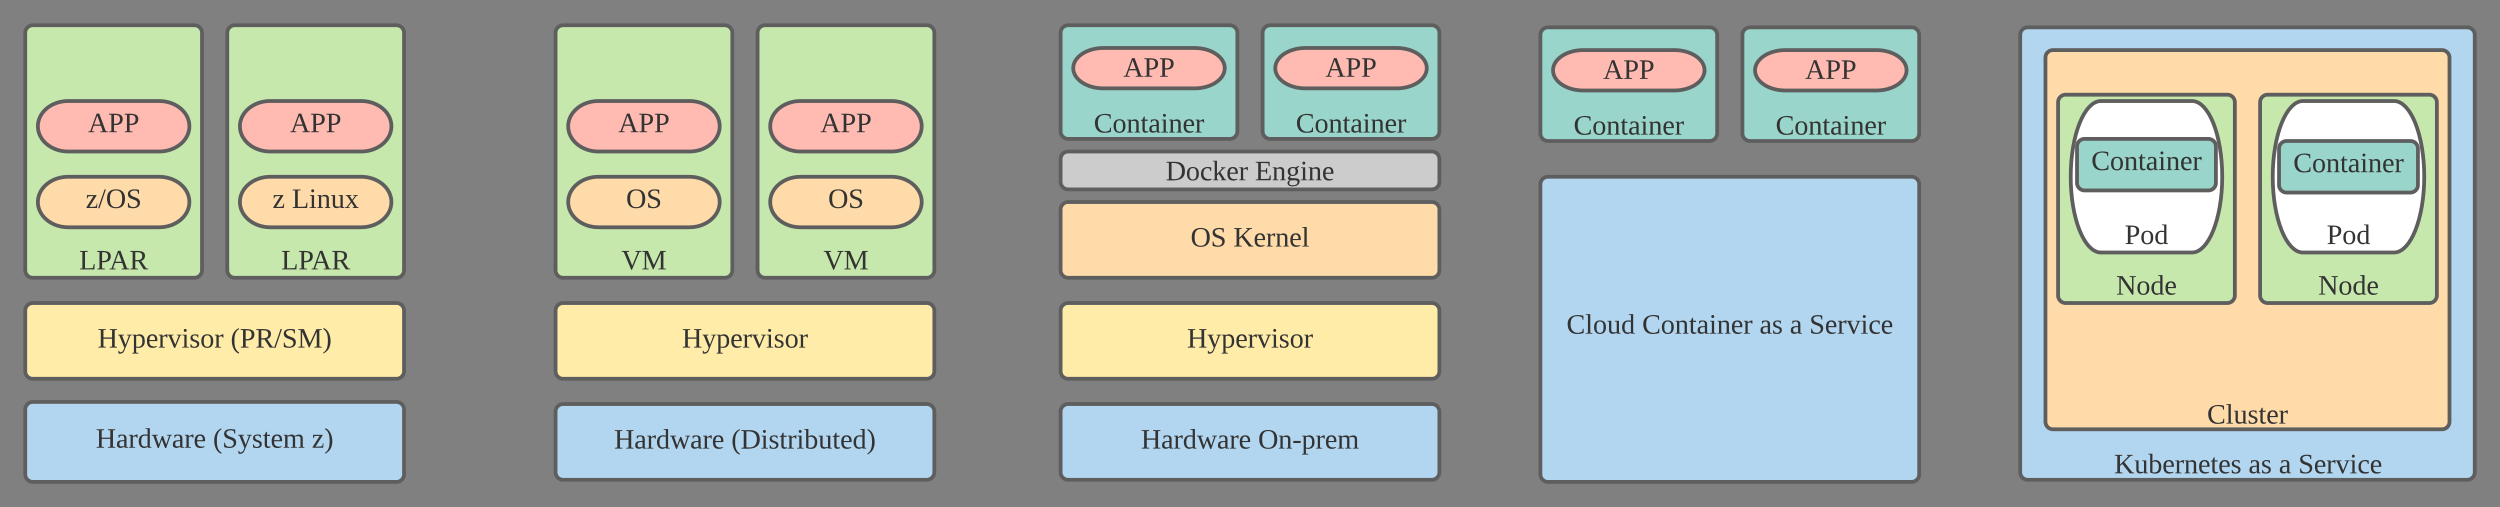 <svg xmlns="http://www.w3.org/2000/svg" xmlns:xlink="http://www.w3.org/1999/xlink" xmlns:lucid="lucid" width="1980" height="401.67"><rect width="100%" height="100%" fill="#808080" stroke="none"/><g transform="translate(-60 -140)" lucid:page-tab-id="0_0"><path d="M80 464.33a6 6 0 0 1 6-6h288a6 6 0 0 1 6 6v51.34a6 6 0 0 1-6 6H86a6 6 0 0 1-6-6z" stroke="#5e5e5e" stroke-width="3" fill="#b2d6ef"/><use xlink:href="#a" transform="matrix(1,0,0,1,85,463.333) translate(50.895 31.278)"/><use xlink:href="#b" transform="matrix(1,0,0,1,85,463.333) translate(143.673 31.278)"/><use xlink:href="#c" transform="matrix(1,0,0,1,85,463.333) translate(221.944 31.278)"/><path d="M80 386a6 6 0 0 1 6-6h288a6 6 0 0 1 6 6v48a6 6 0 0 1-6 6H86a6 6 0 0 1-6-6z" stroke="#5e5e5e" stroke-width="3" fill="#ffeca9"/><use xlink:href="#d" transform="matrix(1,0,0,1,85,385) translate(52.284 30.278)"/><use xlink:href="#e" transform="matrix(1,0,0,1,85,385) translate(157.593 30.278)"/><path d="M80 166a6 6 0 0 1 6-6h128a6 6 0 0 1 6 6v188a6 6 0 0 1-6 6H86a6 6 0 0 1-6-6z" stroke="#5e5e5e" stroke-width="3" fill="#c7e8ac"/><use xlink:href="#f" transform="matrix(1,0,0,1,85,165) translate(37.685 188.383)"/><path d="M186 280c13.25 0 24 8.95 24 20s-10.75 20-24 20h-72c-13.25 0-24-8.95-24-20s10.75-20 24-20z" stroke="#5e5e5e" stroke-width="3" fill="#ffdba9"/><use xlink:href="#g" transform="matrix(1,0,0,1,95,285) translate(32.845 19.715)"/><path d="M186 220c13.25 0 24 8.95 24 20s-10.75 20-24 20h-72c-13.25 0-24-8.95-24-20s10.75-20 24-20z" stroke="#5e5e5e" stroke-width="3" fill="#ffbbb1"/><use xlink:href="#h" transform="matrix(1,0,0,1,95,225) translate(34.665 19.715)"/><path d="M240 166a6 6 0 0 1 6-6h128a6 6 0 0 1 6 6v188a6 6 0 0 1-6 6H246a6 6 0 0 1-6-6z" stroke="#5e5e5e" stroke-width="3" fill="#c7e8ac"/><use xlink:href="#f" transform="matrix(1,0,0,1,245,165) translate(37.685 188.383)"/><path d="M346 280c13.25 0 24 8.95 24 20s-10.75 20-24 20h-72c-13.25 0-24-8.95-24-20s10.75-20 24-20z" stroke="#5e5e5e" stroke-width="3" fill="#ffdba9"/><use xlink:href="#i" transform="matrix(1,0,0,1,255,285) translate(20.807 19.715)"/><use xlink:href="#j" transform="matrix(1,0,0,1,255,285) translate(36.178 19.715)"/><path d="M346 220c13.25 0 24 8.95 24 20s-10.75 20-24 20h-72c-13.25 0-24-8.95-24-20s10.75-20 24-20z" stroke="#5e5e5e" stroke-width="3" fill="#ffbbb1"/><use xlink:href="#h" transform="matrix(1,0,0,1,255,225) translate(34.665 19.715)"/><path d="M500 466a6 6 0 0 1 6-6h288a6 6 0 0 1 6 6v48a6 6 0 0 1-6 6H506a6 6 0 0 1-6-6z" stroke="#5e5e5e" stroke-width="3" fill="#b2d6ef"/><use xlink:href="#a" transform="matrix(1,0,0,1,505,465) translate(41.358 30.278)"/><use xlink:href="#k" transform="matrix(1,0,0,1,505,465) translate(134.136 30.278)"/><path d="M500 386a6 6 0 0 1 6-6h288a6 6 0 0 1 6 6v48a6 6 0 0 1-6 6H506a6 6 0 0 1-6-6z" stroke="#5e5e5e" stroke-width="3" fill="#ffeca9"/><use xlink:href="#l" transform="matrix(1,0,0,1,505,385) translate(95.123 30.278)"/><path d="M500 166a6 6 0 0 1 6-6h128a6 6 0 0 1 6 6v188a6 6 0 0 1-6 6H506a6 6 0 0 1-6-6z" stroke="#5e5e5e" stroke-width="3" fill="#c7e8ac"/><use xlink:href="#m" transform="matrix(1,0,0,1,505,165) translate(47.13 188.383)"/><path d="M606 280c13.25 0 24 8.95 24 20s-10.75 20-24 20h-72c-13.25 0-24-8.95-24-20s10.75-20 24-20z" stroke="#5e5e5e" stroke-width="3" fill="#ffdba9"/><use xlink:href="#n" transform="matrix(1,0,0,1,515,285) translate(40.838 19.715)"/><path d="M606 220c13.25 0 24 8.95 24 20s-10.75 20-24 20h-72c-13.25 0-24-8.95-24-20s10.75-20 24-20z" stroke="#5e5e5e" stroke-width="3" fill="#ffbbb1"/><use xlink:href="#h" transform="matrix(1,0,0,1,515,225) translate(34.665 19.715)"/><path d="M660 166a6 6 0 0 1 6-6h128a6 6 0 0 1 6 6v188a6 6 0 0 1-6 6H666a6 6 0 0 1-6-6z" stroke="#5e5e5e" stroke-width="3" fill="#c7e8ac"/><use xlink:href="#m" transform="matrix(1,0,0,1,665,165) translate(47.13 188.383)"/><path d="M766 280c13.25 0 24 8.95 24 20s-10.75 20-24 20h-72c-13.25 0-24-8.95-24-20s10.75-20 24-20z" stroke="#5e5e5e" stroke-width="3" fill="#ffdba9"/><use xlink:href="#n" transform="matrix(1,0,0,1,675,285) translate(40.838 19.715)"/><path d="M766 220c13.25 0 24 8.95 24 20s-10.75 20-24 20h-72c-13.25 0-24-8.95-24-20s10.75-20 24-20z" stroke="#5e5e5e" stroke-width="3" fill="#ffbbb1"/><use xlink:href="#h" transform="matrix(1,0,0,1,675,225) translate(34.665 19.715)"/><path d="M900 466a6 6 0 0 1 6-6h288a6 6 0 0 1 6 6v48a6 6 0 0 1-6 6H906a6 6 0 0 1-6-6z" stroke="#5e5e5e" stroke-width="3" fill="#b2d6ef"/><use xlink:href="#a" transform="matrix(1,0,0,1,905,465) translate(58.611 30.278)"/><use xlink:href="#o" transform="matrix(1,0,0,1,905,465) translate(151.389 30.278)"/><path d="M900 386a6 6 0 0 1 6-6h288a6 6 0 0 1 6 6v48a6 6 0 0 1-6 6H906a6 6 0 0 1-6-6z" stroke="#5e5e5e" stroke-width="3" fill="#ffeca9"/><use xlink:href="#l" transform="matrix(1,0,0,1,905,385) translate(95.123 30.278)"/><path d="M900 306a6 6 0 0 1 6-6h288a6 6 0 0 1 6 6v48a6 6 0 0 1-6 6H906a6 6 0 0 1-6-6z" stroke="#5e5e5e" stroke-width="3" fill="#ffdba9"/><use xlink:href="#p" transform="matrix(1,0,0,1,905,305) translate(97.932 30.278)"/><use xlink:href="#q" transform="matrix(1,0,0,1,905,305) translate(131.821 30.278)"/><path d="M900 166a6 6 0 0 1 6-6h128a6 6 0 0 1 6 6v78a6 6 0 0 1-6 6H906a6 6 0 0 1-6-6z" stroke="#5e5e5e" stroke-width="3" fill="#99d5ca"/><use xlink:href="#r" transform="matrix(1,0,0,1,905,165) translate(21.265 79.958)"/><path d="M1006 178c13.25 0 24 7.16 24 16s-10.75 16-24 16h-72c-13.25 0-24-7.16-24-16s10.75-16 24-16z" stroke="#5e5e5e" stroke-width="3" fill="#ffbbb1"/><use xlink:href="#h" transform="matrix(1,0,0,1,915,183) translate(34.665 17.778)"/><path d="M900 266a6 6 0 0 1 6-6h288a6 6 0 0 1 6 6v18a6 6 0 0 1-6 6H906a6 6 0 0 1-6-6z" stroke="#5e5e5e" stroke-width="3" fill="#ccc"/><use xlink:href="#s" transform="matrix(1,0,0,1,905,265) translate(78.21 17.778)"/><use xlink:href="#t" transform="matrix(1,0,0,1,905,265) translate(148.951 17.778)"/><path d="M1060 166a6 6 0 0 1 6-6h128a6 6 0 0 1 6 6v78a6 6 0 0 1-6 6h-128a6 6 0 0 1-6-6z" stroke="#5e5e5e" stroke-width="3" fill="#99d5ca"/><use xlink:href="#r" transform="matrix(1,0,0,1,1065,165) translate(21.265 79.958)"/><path d="M1166 178c13.25 0 24 7.16 24 16s-10.75 16-24 16h-72c-13.25 0-24-7.16-24-16s10.75-16 24-16z" stroke="#5e5e5e" stroke-width="3" fill="#ffbbb1"/><use xlink:href="#h" transform="matrix(1,0,0,1,1075,183) translate(34.665 17.778)"/><path d="M1280 286a6 6 0 0 1 6-6h288a6 6 0 0 1 6 6v229.67a6 6 0 0 1-6 6h-288a6 6 0 0 1-6-6z" stroke="#5e5e5e" stroke-width="3" fill="#b2d6ef"/><use xlink:href="#u" transform="matrix(1,0,0,1,1285,285) translate(15.648 119.278)"/><use xlink:href="#v" transform="matrix(1,0,0,1,1285,285) translate(75.525 119.278)"/><use xlink:href="#w" transform="matrix(1,0,0,1,1285,285) translate(168.549 119.278)"/><use xlink:href="#x" transform="matrix(1,0,0,1,1285,285) translate(192.562 119.278)"/><use xlink:href="#y" transform="matrix(1,0,0,1,1285,285) translate(207.932 119.278)"/><path d="M1280 167.67a6 6 0 0 1 6-6h128a6 6 0 0 1 6 6v78a6 6 0 0 1-6 6h-128a6 6 0 0 1-6-6z" stroke="#5e5e5e" stroke-width="3" fill="#99d5ca"/><use xlink:href="#r" transform="matrix(1,0,0,1,1285,166.667) translate(21.265 79.958)"/><path d="M1386 179.67c13.25 0 24 7.16 24 16 0 8.83-10.75 16-24 16h-72c-13.25 0-24-7.17-24-16 0-8.84 10.75-16 24-16z" stroke="#5e5e5e" stroke-width="3" fill="#ffbbb1"/><use xlink:href="#h" transform="matrix(1,0,0,1,1295,184.667) translate(34.665 17.778)"/><path d="M1440 167.67a6 6 0 0 1 6-6h128a6 6 0 0 1 6 6v78a6 6 0 0 1-6 6h-128a6 6 0 0 1-6-6z" stroke="#5e5e5e" stroke-width="3" fill="#99d5ca"/><use xlink:href="#r" transform="matrix(1,0,0,1,1445,166.667) translate(21.265 79.958)"/><path d="M1546 179.67c13.25 0 24 7.16 24 16 0 8.83-10.75 16-24 16h-72c-13.25 0-24-7.17-24-16 0-8.84 10.75-16 24-16z" stroke="#5e5e5e" stroke-width="3" fill="#ffbbb1"/><use xlink:href="#h" transform="matrix(1,0,0,1,1455,184.667) translate(34.665 17.778)"/><path d="M1660 167.67a6 6 0 0 1 6-6h348a6 6 0 0 1 6 6V514a6 6 0 0 1-6 6h-348a6 6 0 0 1-6-6z" stroke="#5e5e5e" stroke-width="3" fill="#b2d6ef"/><use xlink:href="#z" transform="matrix(1,0,0,1,1665,166.667) translate(69.358 348.195)"/><use xlink:href="#A" transform="matrix(1,0,0,1,1665,166.667) translate(175.84 348.195)"/><use xlink:href="#B" transform="matrix(1,0,0,1,1665,166.667) translate(199.852 348.195)"/><use xlink:href="#C" transform="matrix(1,0,0,1,1665,166.667) translate(215.222 348.195)"/><path d="M1680 185.67a6 6 0 0 1 6-6h308a6 6 0 0 1 6 6V474a6 6 0 0 1-6 6h-308a6 6 0 0 1-6-6z" stroke="#5e5e5e" stroke-width="3" fill="#ffdba9"/><g><use xlink:href="#D" transform="matrix(1,0,0,1,1685,184.667) translate(122.963 290.839)"/></g><path d="M1690 221a6 6 0 0 1 6-6h128a6 6 0 0 1 6 6v153a6 6 0 0 1-6 6h-128a6 6 0 0 1-6-6z" stroke="#5e5e5e" stroke-width="3" fill="#c7e8ac"/><g><use xlink:href="#E" transform="matrix(1,0,0,1,1695,220) translate(40.988 153.34)"/></g><path d="M1796 220c13.25 0 24 26.86 24 60s-10.75 60-24 60h-72c-13.25 0-24-26.86-24-60s10.75-60 24-60z" stroke="#5e5e5e" stroke-width="3" fill="#fff"/><g><use xlink:href="#F" transform="matrix(1,0,0,1,1705,225) translate(37.721 108.28)"/></g><path d="M1705 256a6 6 0 0 1 6-6h98a6 6 0 0 1 6 6v28.83a6 6 0 0 1-6 6h-98a6 6 0 0 1-6-6z" stroke="#5e5e5e" stroke-width="3" fill="#99d5ca"/><g><use xlink:href="#r" transform="matrix(1,0,0,1,1710,255) translate(6.265 19.715)"/></g><path d="M1850 221a6 6 0 0 1 6-6h128a6 6 0 0 1 6 6v153a6 6 0 0 1-6 6h-128a6 6 0 0 1-6-6z" stroke="#5e5e5e" stroke-width="3" fill="#c7e8ac"/><g><use xlink:href="#E" transform="matrix(1,0,0,1,1855,220) translate(40.988 153.34)"/></g><path d="M1956 220c13.25 0 24 26.86 24 60s-10.75 60-24 60h-72c-13.25 0-24-26.86-24-60s10.75-60 24-60z" stroke="#5e5e5e" stroke-width="3" fill="#fff"/><g><use xlink:href="#F" transform="matrix(1,0,0,1,1865,225) translate(37.721 108.28)"/></g><path d="M1865 257.67a6 6 0 0 1 6-6h98a6 6 0 0 1 6 6v28.83a6 6 0 0 1-6 6h-98a6 6 0 0 1-6-6z" stroke="#5e5e5e" stroke-width="3" fill="#99d5ca"/><g><use xlink:href="#r" transform="matrix(1,0,0,1,1870,256.667) translate(6.265 19.715)"/></g><defs><path fill="#333" d="M10 0v-9l31-5v-208l-31-4v-10h95v10l-30 4v93h110v-93l-30-4v-10h94v10l-30 4v208l30 5v9h-94v-9l30-5v-99H75v99l30 5v9H10" id="G"/><path fill="#333" d="M32-163c41-10 102-14 102 39v112c8 3 24-2 21 12h-45l-4-17C83 13 3 13 13-46c-2-50 45-50 92-51 4-36-5-70-42-56-6 2-12 4-16 6-4 7 0 23-15 20v-36zM42-47c0 41 41 33 63 22v-59c-34 1-63-1-63 37" id="H"/><path fill="#333" d="M57-145c16-10 35-24 60-25v45c-19 1-8-30-40-17l-20 6v124l29 4v8H7v-8l21-4v-141c-8-3-24 2-21-12h48" id="I"/><path fill="#333" d="M13-81c0-71 46-101 114-85l-1-72-28-4v-8h57v238c8 3 24-2 21 12h-47l-2-12C80 23 13-1 13-81zm77-74c-37 1-44 33-45 74 0 38 9 66 45 66 14 0 27-3 36-7v-130c-10-1-24-3-36-3" id="J"/><path fill="#333" d="M240-154L185 4h-14l-41-109L90 4H77L20-153c-7-3-23 1-20-12h79v8l-27 4L91-41l40-108h14l40 109 38-113-28-4v-8h63v8" id="K"/><path fill="#333" d="M84-170c49 0 66 33 63 87H46c-8 60 38 80 95 63v10C128-2 108 4 88 4 34 4 14-29 14-84c-1-54 22-86 70-86zm33 73c12-57-57-82-69-24-1 7-2 15-2 24h71" id="L"/><g id="a"><use transform="matrix(0.062,0,0,0.062,0,0)" xlink:href="#G"/><use transform="matrix(0.062,0,0,0.062,15.988,0)" xlink:href="#H"/><use transform="matrix(0.062,0,0,0.062,25.802,0)" xlink:href="#I"/><use transform="matrix(0.062,0,0,0.062,33.148,0)" xlink:href="#J"/><use transform="matrix(0.062,0,0,0.062,44.259,0)" xlink:href="#K"/><use transform="matrix(0.062,0,0,0.062,60.247,0)" xlink:href="#H"/><use transform="matrix(0.062,0,0,0.062,70.062,0)" xlink:href="#I"/><use transform="matrix(0.062,0,0,0.062,77.407,0)" xlink:href="#L"/></g><path fill="#333" d="M108-235c-52 28-62 95-58 178 3 56 21 97 58 119v15C7 49-17-153 67-223c12-10 25-19 41-27v15" id="M"/><path fill="#333" d="M178-68c0 79-95 82-154 59v-54h12c1 35 22 52 60 52 50 0 69-58 33-82-39-24-105-21-105-85 0-67 86-66 142-53v49h-12l-6-29c-31-27-121-7-89 42 28 43 119 24 119 101" id="N"/><path fill="#333" d="M161-154L85 37C75 66 49 86 8 75V39c18-2 6 24 29 21 30-4 38-32 47-58L21-153c-7-3-20 0-17-12h77v8l-26 4 45 116 43-116-26-4v-8h62v8" id="O"/><path fill="#333" d="M41-130c7 48 86 23 86 84 0 56-69 57-112 41v-40c20 0 9 29 31 31 35 19 77-26 41-50-27-18-72-13-72-59 0-50 58-52 100-41v36c-19 1-8-25-28-25-21-7-50-1-46 23" id="P"/><path fill="#333" d="M54-38c-1 25 24 26 44 20v12C71 10 25 9 25-35v-115H4c-2-14 14-10 21-15l18-38h11v38h38v15H54v112" id="Q"/><path fill="#333" d="M126-118c4-37-42-32-68-25v131l24 4v8H8C5-13 21-9 28-12v-141c-7-3-23 1-20-12h48l1 13c22-15 77-30 92 2 32-22 104-36 104 29v109c8 3 24-2 21 12h-75v-8l25-4v-106c3-39-45-31-72-24 7 37 1 88 3 130l25 4v8h-78v-8l24-4v-106" id="R"/><g id="b"><use transform="matrix(0.062,0,0,0.062,0,0)" xlink:href="#M"/><use transform="matrix(0.062,0,0,0.062,7.346,0)" xlink:href="#N"/><use transform="matrix(0.062,0,0,0.062,19.691,0)" xlink:href="#O"/><use transform="matrix(0.062,0,0,0.062,30.802,0)" xlink:href="#P"/><use transform="matrix(0.062,0,0,0.062,39.444,0)" xlink:href="#Q"/><use transform="matrix(0.062,0,0,0.062,45.617,0)" xlink:href="#L"/><use transform="matrix(0.062,0,0,0.062,55.432,0)" xlink:href="#R"/></g><path fill="#333" d="M10 0v-8l90-143c-23 2-54-4-70 6-5 8 1 26-14 24v-44h122v8L47-14c29-2 65 3 86-8l9-35h8l-5 57H10" id="S"/><path fill="#333" d="M12-250C113-222 137-19 52 49 40 59 28 69 12 77V62C56 37 70-16 70-87c0-70-13-123-58-148v-15" id="T"/><g id="c"><use transform="matrix(0.062,0,0,0.062,0,0)" xlink:href="#S"/><use transform="matrix(0.062,0,0,0.062,9.815,0)" xlink:href="#T"/></g><path fill="#333" d="M166-85c3 67-44 102-111 85l1 64 29 4v9H6v-9l21-4v-217c-7-3-22 1-19-12h46l1 9c11-8 26-14 45-14 47 2 64 36 66 85zM56-13c53 14 83-14 78-72 7-53-33-79-78-60v132" id="U"/><path fill="#333" d="M164-154L98 4H85L17-153c-7-3-20 0-17-12h77v8l-26 4L99-38l46-115-26-4v-8h61v8" id="V"/><path fill="#333" d="M47-200c-23 0-25-39 0-38 13 0 18 7 20 19-1 11-8 19-20 19zM65-12l28 4v8H8v-8l28-4v-141l-24-4v-8h53v153" id="W"/><path fill="#333" d="M90-170c52 0 76 32 76 87 0 54-24 87-77 87-51 0-75-34-75-87 0-54 24-87 76-87zM89-10c39 0 46-35 46-73 0-39-7-73-46-73-39 1-44 34-44 73s6 72 44 73" id="X"/><g id="d"><use transform="matrix(0.062,0,0,0.062,0,0)" xlink:href="#G"/><use transform="matrix(0.062,0,0,0.062,15.988,0)" xlink:href="#O"/><use transform="matrix(0.062,0,0,0.062,27.099,0)" xlink:href="#U"/><use transform="matrix(0.062,0,0,0.062,38.21,0)" xlink:href="#L"/><use transform="matrix(0.062,0,0,0.062,48.025,0)" xlink:href="#I"/><use transform="matrix(0.062,0,0,0.062,55.37,0)" xlink:href="#V"/><use transform="matrix(0.062,0,0,0.062,66.481,0)" xlink:href="#W"/><use transform="matrix(0.062,0,0,0.062,72.654,0)" xlink:href="#P"/><use transform="matrix(0.062,0,0,0.062,81.296,0)" xlink:href="#X"/><use transform="matrix(0.062,0,0,0.062,92.407,0)" xlink:href="#I"/></g><path fill="#333" d="M75-108c48 3 76-12 76-58s-28-57-76-54v112zm111-58c-1 60-46 78-111 74v78l37 5v9H13v-9l28-5v-208l-31-4v-10c81 1 178-14 176 70" id="Y"/><path fill="#333" d="M199-173c-1 36-21 56-49 65l64 94 26 5v9h-57l-66-103H75v89l35 5v9H13v-9l28-5v-208l-31-4v-10c80 4 190-20 189 63zM75-119c50 2 89-1 89-51 0-49-39-52-89-50v101" id="Z"/><path fill="#333" d="M18 4H0l83-241h17" id="aa"/><path fill="#333" d="M152 0h-7L59-203v189l32 5v9H10v-9l31-5v-208l-31-4v-10h72l76 180 84-180h68v10l-31 4v208l31 5v9h-96v-9l32-5v-189" id="ab"/><g id="e"><use transform="matrix(0.062,0,0,0.062,0,0)" xlink:href="#M"/><use transform="matrix(0.062,0,0,0.062,7.346,0)" xlink:href="#Y"/><use transform="matrix(0.062,0,0,0.062,19.691,0)" xlink:href="#Z"/><use transform="matrix(0.062,0,0,0.062,34.506,0)" xlink:href="#aa"/><use transform="matrix(0.062,0,0,0.062,40.679,0)" xlink:href="#N"/><use transform="matrix(0.062,0,0,0.062,53.025,0)" xlink:href="#ab"/><use transform="matrix(0.062,0,0,0.062,72.778,0)" xlink:href="#T"/></g><path fill="#333" d="M111-226l-36 4v207c33-1 73 2 101-4l11-49h11l-3 68H10v-9l31-5v-208l-31-4v-10h101v10" id="ac"/><path fill="#333" d="M81-9v9H4v-9l26-5 81-224h33l83 224 30 5v9h-99v-9l31-5-23-68H73L49-14zm38-203L78-98h82" id="ad"/><g id="f"><use transform="matrix(0.062,0,0,0.062,0,0)" xlink:href="#ac"/><use transform="matrix(0.062,0,0,0.062,13.519,0)" xlink:href="#Y"/><use transform="matrix(0.062,0,0,0.062,23.827,0)" xlink:href="#ad"/><use transform="matrix(0.062,0,0,0.062,39.815,0)" xlink:href="#Z"/></g><path fill="#333" d="M130-224c-62 0-78 43-78 106 0 64 16 108 78 108s78-45 78-108-16-106-78-106zm0 228C53 4 15-39 15-118c-1-80 37-120 115-120s115 42 115 120C245-39 207 4 130 4" id="ae"/><g id="g"><use transform="matrix(0.062,0,0,0.062,0,0)" xlink:href="#S"/><use transform="matrix(0.062,0,0,0.062,9.815,0)" xlink:href="#aa"/><use transform="matrix(0.062,0,0,0.062,15.988,0)" xlink:href="#ae"/><use transform="matrix(0.062,0,0,0.062,31.975,0)" xlink:href="#N"/></g><g id="h"><use transform="matrix(0.062,0,0,0.062,0,0)" xlink:href="#ad"/><use transform="matrix(0.062,0,0,0.062,15.988,0)" xlink:href="#Y"/><use transform="matrix(0.062,0,0,0.062,28.333,0)" xlink:href="#Y"/></g><use transform="matrix(0.062,0,0,0.062,0,0)" xlink:href="#S" id="i"/><path fill="#333" d="M125-118c4-37-41-34-68-26v132l23 4v8H8C5-13 21-9 28-12v-141c-7-3-23 1-20-12h47l2 13c31-23 98-29 98 31v109c7 3 23-1 20 12h-72v-8l22-4v-106" id="af"/><path fill="#333" d="M124-13C89 8 26 15 26-45v-108c-8-3-24 2-21-12h50v118c-3 37 42 32 69 25v-131l-25-4v-8h54v153c8 3 24-2 21 12h-48" id="ag"/><path fill="#333" d="M156-12c7 3 23-1 20 12h-75v-8l22-4-38-58-45 58 23 4v8H3v-8l19-3 55-71-48-71c-7-3-23 1-20-12h75v8l-22 4 32 48 37-48-23-4v-8h59v8l-19 3-46 60" id="ah"/><g id="j"><use transform="matrix(0.062,0,0,0.062,0,0)" xlink:href="#ac"/><use transform="matrix(0.062,0,0,0.062,13.519,0)" xlink:href="#W"/><use transform="matrix(0.062,0,0,0.062,19.691,0)" xlink:href="#af"/><use transform="matrix(0.062,0,0,0.062,30.802,0)" xlink:href="#ag"/><use transform="matrix(0.062,0,0,0.062,41.914,0)" xlink:href="#ah"/></g><path fill="#333" d="M75-17c87 13 134-18 134-103 0-78-51-106-134-100v203zm171-102C246 5 139 7 10 0v-9l31-5v-208l-31-4v-10h107c82 0 129 35 129 117" id="ai"/><path fill="#333" d="M53-14c58 12 82-15 82-73 0-52-35-77-82-58v131zM89 4C64 4 42-2 24-9v-229l-24-4v-8h53l-1 94c48-33 114-4 114 69 0 57-23 91-77 91" id="aj"/><g id="k"><use transform="matrix(0.062,0,0,0.062,0,0)" xlink:href="#M"/><use transform="matrix(0.062,0,0,0.062,7.346,0)" xlink:href="#ai"/><use transform="matrix(0.062,0,0,0.062,23.333,0)" xlink:href="#W"/><use transform="matrix(0.062,0,0,0.062,29.506,0)" xlink:href="#P"/><use transform="matrix(0.062,0,0,0.062,38.148,0)" xlink:href="#Q"/><use transform="matrix(0.062,0,0,0.062,44.321,0)" xlink:href="#I"/><use transform="matrix(0.062,0,0,0.062,51.667,0)" xlink:href="#W"/><use transform="matrix(0.062,0,0,0.062,57.84,0)" xlink:href="#aj"/><use transform="matrix(0.062,0,0,0.062,68.951,0)" xlink:href="#ag"/><use transform="matrix(0.062,0,0,0.062,80.062,0)" xlink:href="#Q"/><use transform="matrix(0.062,0,0,0.062,86.235,0)" xlink:href="#L"/><use transform="matrix(0.062,0,0,0.062,96.049,0)" xlink:href="#J"/><use transform="matrix(0.062,0,0,0.062,107.16,0)" xlink:href="#T"/></g><g id="l"><use transform="matrix(0.062,0,0,0.062,0,0)" xlink:href="#G"/><use transform="matrix(0.062,0,0,0.062,15.988,0)" xlink:href="#O"/><use transform="matrix(0.062,0,0,0.062,27.099,0)" xlink:href="#U"/><use transform="matrix(0.062,0,0,0.062,38.21,0)" xlink:href="#L"/><use transform="matrix(0.062,0,0,0.062,48.025,0)" xlink:href="#I"/><use transform="matrix(0.062,0,0,0.062,55.37,0)" xlink:href="#V"/><use transform="matrix(0.062,0,0,0.062,66.481,0)" xlink:href="#W"/><use transform="matrix(0.062,0,0,0.062,72.654,0)" xlink:href="#P"/><use transform="matrix(0.062,0,0,0.062,81.296,0)" xlink:href="#X"/><use transform="matrix(0.062,0,0,0.062,92.407,0)" xlink:href="#I"/></g><path fill="#333" d="M256-236v10l-26 4L135 5h-9L31-222l-27-4v-10h95v10l-31 4 71 174 71-174-31-4v-10h77" id="ak"/><g id="m"><use transform="matrix(0.062,0,0,0.062,0,0)" xlink:href="#ak"/><use transform="matrix(0.062,0,0,0.062,15.988,0)" xlink:href="#ab"/></g><g id="n"><use transform="matrix(0.062,0,0,0.062,0,0)" xlink:href="#ae"/><use transform="matrix(0.062,0,0,0.062,15.988,0)" xlink:href="#N"/></g><path fill="#333" d="M13-71v-27h94v27H13" id="al"/><g id="o"><use transform="matrix(0.062,0,0,0.062,0,0)" xlink:href="#ae"/><use transform="matrix(0.062,0,0,0.062,15.988,0)" xlink:href="#af"/><use transform="matrix(0.062,0,0,0.062,27.099,0)" xlink:href="#al"/><use transform="matrix(0.062,0,0,0.062,34.444,0)" xlink:href="#U"/><use transform="matrix(0.062,0,0,0.062,45.556,0)" xlink:href="#I"/><use transform="matrix(0.062,0,0,0.062,52.901,0)" xlink:href="#L"/><use transform="matrix(0.062,0,0,0.062,62.716,0)" xlink:href="#R"/></g><g id="p"><use transform="matrix(0.062,0,0,0.062,0,0)" xlink:href="#ae"/><use transform="matrix(0.062,0,0,0.062,15.988,0)" xlink:href="#N"/></g><path fill="#333" d="M238-236v10l-27 4-81 79L231-14l25 5v9h-57l-93-119-31 25v80l33 5v9H10v-9l31-5v-208l-31-4v-10h95v10l-30 4v111l112-111-23-4v-10h74" id="am"/><path fill="#333" d="M65-12l28 4v8H7v-8l28-4v-226l-28-4v-8h58v238" id="an"/><g id="q"><use transform="matrix(0.062,0,0,0.062,0,0)" xlink:href="#am"/><use transform="matrix(0.062,0,0,0.062,15.988,0)" xlink:href="#L"/><use transform="matrix(0.062,0,0,0.062,25.802,0)" xlink:href="#I"/><use transform="matrix(0.062,0,0,0.062,33.148,0)" xlink:href="#af"/><use transform="matrix(0.062,0,0,0.062,44.259,0)" xlink:href="#L"/><use transform="matrix(0.062,0,0,0.062,54.074,0)" xlink:href="#an"/></g><path fill="#333" d="M52-115c0 93 80 130 150 87l7-35h11l-1 55c-23 7-52 12-83 12C60 4 19-37 15-115c-5-113 97-141 201-114l1 51h-12l-5-30c-15-9-39-16-62-16-66 0-86 41-86 109" id="ao"/><g id="r"><use transform="matrix(0.062,0,0,0.062,0,0)" xlink:href="#ao"/><use transform="matrix(0.062,0,0,0.062,14.815,0)" xlink:href="#X"/><use transform="matrix(0.062,0,0,0.062,25.926,0)" xlink:href="#af"/><use transform="matrix(0.062,0,0,0.062,37.037,0)" xlink:href="#Q"/><use transform="matrix(0.062,0,0,0.062,43.21,0)" xlink:href="#H"/><use transform="matrix(0.062,0,0,0.062,53.025,0)" xlink:href="#W"/><use transform="matrix(0.062,0,0,0.062,59.198,0)" xlink:href="#af"/><use transform="matrix(0.062,0,0,0.062,70.309,0)" xlink:href="#L"/><use transform="matrix(0.062,0,0,0.062,80.123,0)" xlink:href="#I"/></g><path fill="#333" d="M45-84c0 64 52 80 104 63 1 25-30 25-55 25-56 0-80-32-80-88 0-76 62-98 131-80v46h-10c-5-15-4-31-23-35-47-10-67 21-67 69" id="ap"/><path fill="#333" d="M60-80l68-73c-7-3-20 0-17-12h58c3 13-13 9-20 12l-47 48 60 93c7 3 21-1 18 12h-68c-3-12 9-9 15-12L82-83 60-60v48c7 3 21-1 18 12H10v-8l21-4v-226l-24-4v-8h53v170" id="aq"/><g id="s"><use transform="matrix(0.062,0,0,0.062,0,0)" xlink:href="#ai"/><use transform="matrix(0.062,0,0,0.062,15.988,0)" xlink:href="#X"/><use transform="matrix(0.062,0,0,0.062,27.099,0)" xlink:href="#ap"/><use transform="matrix(0.062,0,0,0.062,36.914,0)" xlink:href="#aq"/><use transform="matrix(0.062,0,0,0.062,48.025,0)" xlink:href="#L"/><use transform="matrix(0.062,0,0,0.062,57.84,0)" xlink:href="#I"/></g><path fill="#333" d="M10-9l31-5v-208l-31-4v-10h177v57h-11l-6-38c-28-4-63-3-95-3v92h63l6-28h11v73h-11l-6-29H75v96l105-3 10-43h12l-3 62H10v-9" id="ar"/><path fill="#333" d="M141-152c28 39 5 97-54 97-9 0-20-2-27-3L49-35c29 22 130-14 124 52-4 45-38 57-88 61C21 83-8 26 45-2 33-6 22-15 21-31l28-31c-19-9-28-26-28-51-2-51 53-65 100-52l38-20 7 8zM85 64c35 0 61-11 61-42 0-35-57-17-89-21-9 8-16 19-17 34 0 25 19 29 45 29zM52-113c1 26 7 46 35 44 28-1 34-16 35-44 0-26-6-43-34-43s-36 17-36 43" id="as"/><g id="t"><use transform="matrix(0.062,0,0,0.062,0,0)" xlink:href="#ar"/><use transform="matrix(0.062,0,0,0.062,13.519,0)" xlink:href="#af"/><use transform="matrix(0.062,0,0,0.062,24.63,0)" xlink:href="#as"/><use transform="matrix(0.062,0,0,0.062,35.741,0)" xlink:href="#W"/><use transform="matrix(0.062,0,0,0.062,41.914,0)" xlink:href="#af"/><use transform="matrix(0.062,0,0,0.062,53.025,0)" xlink:href="#L"/></g><g id="u"><use transform="matrix(0.062,0,0,0.062,0,0)" xlink:href="#ao"/><use transform="matrix(0.062,0,0,0.062,14.815,0)" xlink:href="#an"/><use transform="matrix(0.062,0,0,0.062,20.988,0)" xlink:href="#X"/><use transform="matrix(0.062,0,0,0.062,32.099,0)" xlink:href="#ag"/><use transform="matrix(0.062,0,0,0.062,43.21,0)" xlink:href="#J"/></g><g id="v"><use transform="matrix(0.062,0,0,0.062,0,0)" xlink:href="#ao"/><use transform="matrix(0.062,0,0,0.062,14.815,0)" xlink:href="#X"/><use transform="matrix(0.062,0,0,0.062,25.926,0)" xlink:href="#af"/><use transform="matrix(0.062,0,0,0.062,37.037,0)" xlink:href="#Q"/><use transform="matrix(0.062,0,0,0.062,43.21,0)" xlink:href="#H"/><use transform="matrix(0.062,0,0,0.062,53.025,0)" xlink:href="#W"/><use transform="matrix(0.062,0,0,0.062,59.198,0)" xlink:href="#af"/><use transform="matrix(0.062,0,0,0.062,70.309,0)" xlink:href="#L"/><use transform="matrix(0.062,0,0,0.062,80.123,0)" xlink:href="#I"/></g><g id="w"><use transform="matrix(0.062,0,0,0.062,0,0)" xlink:href="#H"/><use transform="matrix(0.062,0,0,0.062,9.815,0)" xlink:href="#P"/></g><use transform="matrix(0.062,0,0,0.062,0,0)" xlink:href="#H" id="x"/><g id="y"><use transform="matrix(0.062,0,0,0.062,0,0)" xlink:href="#N"/><use transform="matrix(0.062,0,0,0.062,12.346,0)" xlink:href="#L"/><use transform="matrix(0.062,0,0,0.062,22.16,0)" xlink:href="#I"/><use transform="matrix(0.062,0,0,0.062,29.506,0)" xlink:href="#V"/><use transform="matrix(0.062,0,0,0.062,40.617,0)" xlink:href="#W"/><use transform="matrix(0.062,0,0,0.062,46.79,0)" xlink:href="#ap"/><use transform="matrix(0.062,0,0,0.062,56.605,0)" xlink:href="#L"/></g><g id="z"><use transform="matrix(0.062,0,0,0.062,0,0)" xlink:href="#am"/><use transform="matrix(0.062,0,0,0.062,15.988,0)" xlink:href="#ag"/><use transform="matrix(0.062,0,0,0.062,27.099,0)" xlink:href="#aj"/><use transform="matrix(0.062,0,0,0.062,38.21,0)" xlink:href="#L"/><use transform="matrix(0.062,0,0,0.062,48.025,0)" xlink:href="#I"/><use transform="matrix(0.062,0,0,0.062,55.37,0)" xlink:href="#af"/><use transform="matrix(0.062,0,0,0.062,66.481,0)" xlink:href="#L"/><use transform="matrix(0.062,0,0,0.062,76.296,0)" xlink:href="#Q"/><use transform="matrix(0.062,0,0,0.062,82.469,0)" xlink:href="#L"/><use transform="matrix(0.062,0,0,0.062,92.284,0)" xlink:href="#P"/></g><g id="A"><use transform="matrix(0.062,0,0,0.062,0,0)" xlink:href="#H"/><use transform="matrix(0.062,0,0,0.062,9.815,0)" xlink:href="#P"/></g><use transform="matrix(0.062,0,0,0.062,0,0)" xlink:href="#H" id="B"/><g id="C"><use transform="matrix(0.062,0,0,0.062,0,0)" xlink:href="#N"/><use transform="matrix(0.062,0,0,0.062,12.346,0)" xlink:href="#L"/><use transform="matrix(0.062,0,0,0.062,22.16,0)" xlink:href="#I"/><use transform="matrix(0.062,0,0,0.062,29.506,0)" xlink:href="#V"/><use transform="matrix(0.062,0,0,0.062,40.617,0)" xlink:href="#W"/><use transform="matrix(0.062,0,0,0.062,46.79,0)" xlink:href="#ap"/><use transform="matrix(0.062,0,0,0.062,56.605,0)" xlink:href="#L"/></g><g id="D"><use transform="matrix(0.062,0,0,0.062,0,0)" xlink:href="#ao"/><use transform="matrix(0.062,0,0,0.062,14.815,0)" xlink:href="#an"/><use transform="matrix(0.062,0,0,0.062,20.988,0)" xlink:href="#ag"/><use transform="matrix(0.062,0,0,0.062,32.099,0)" xlink:href="#P"/><use transform="matrix(0.062,0,0,0.062,40.741,0)" xlink:href="#Q"/><use transform="matrix(0.062,0,0,0.062,46.914,0)" xlink:href="#L"/><use transform="matrix(0.062,0,0,0.062,56.728,0)" xlink:href="#I"/></g><path fill="#333" d="M203-222l-32-4v-10h81v10l-31 4V0h-17L59-212v198l32 5v9H10v-9l31-5v-208l-31-4v-10h72L203-61v-161" id="at"/><g id="E"><use transform="matrix(0.062,0,0,0.062,0,0)" xlink:href="#at"/><use transform="matrix(0.062,0,0,0.062,15.988,0)" xlink:href="#X"/><use transform="matrix(0.062,0,0,0.062,27.099,0)" xlink:href="#J"/><use transform="matrix(0.062,0,0,0.062,38.21,0)" xlink:href="#L"/></g><g id="F"><use transform="matrix(0.062,0,0,0.062,0,0)" xlink:href="#Y"/><use transform="matrix(0.062,0,0,0.062,12.346,0)" xlink:href="#X"/><use transform="matrix(0.062,0,0,0.062,23.457,0)" xlink:href="#J"/></g></defs></g></svg>